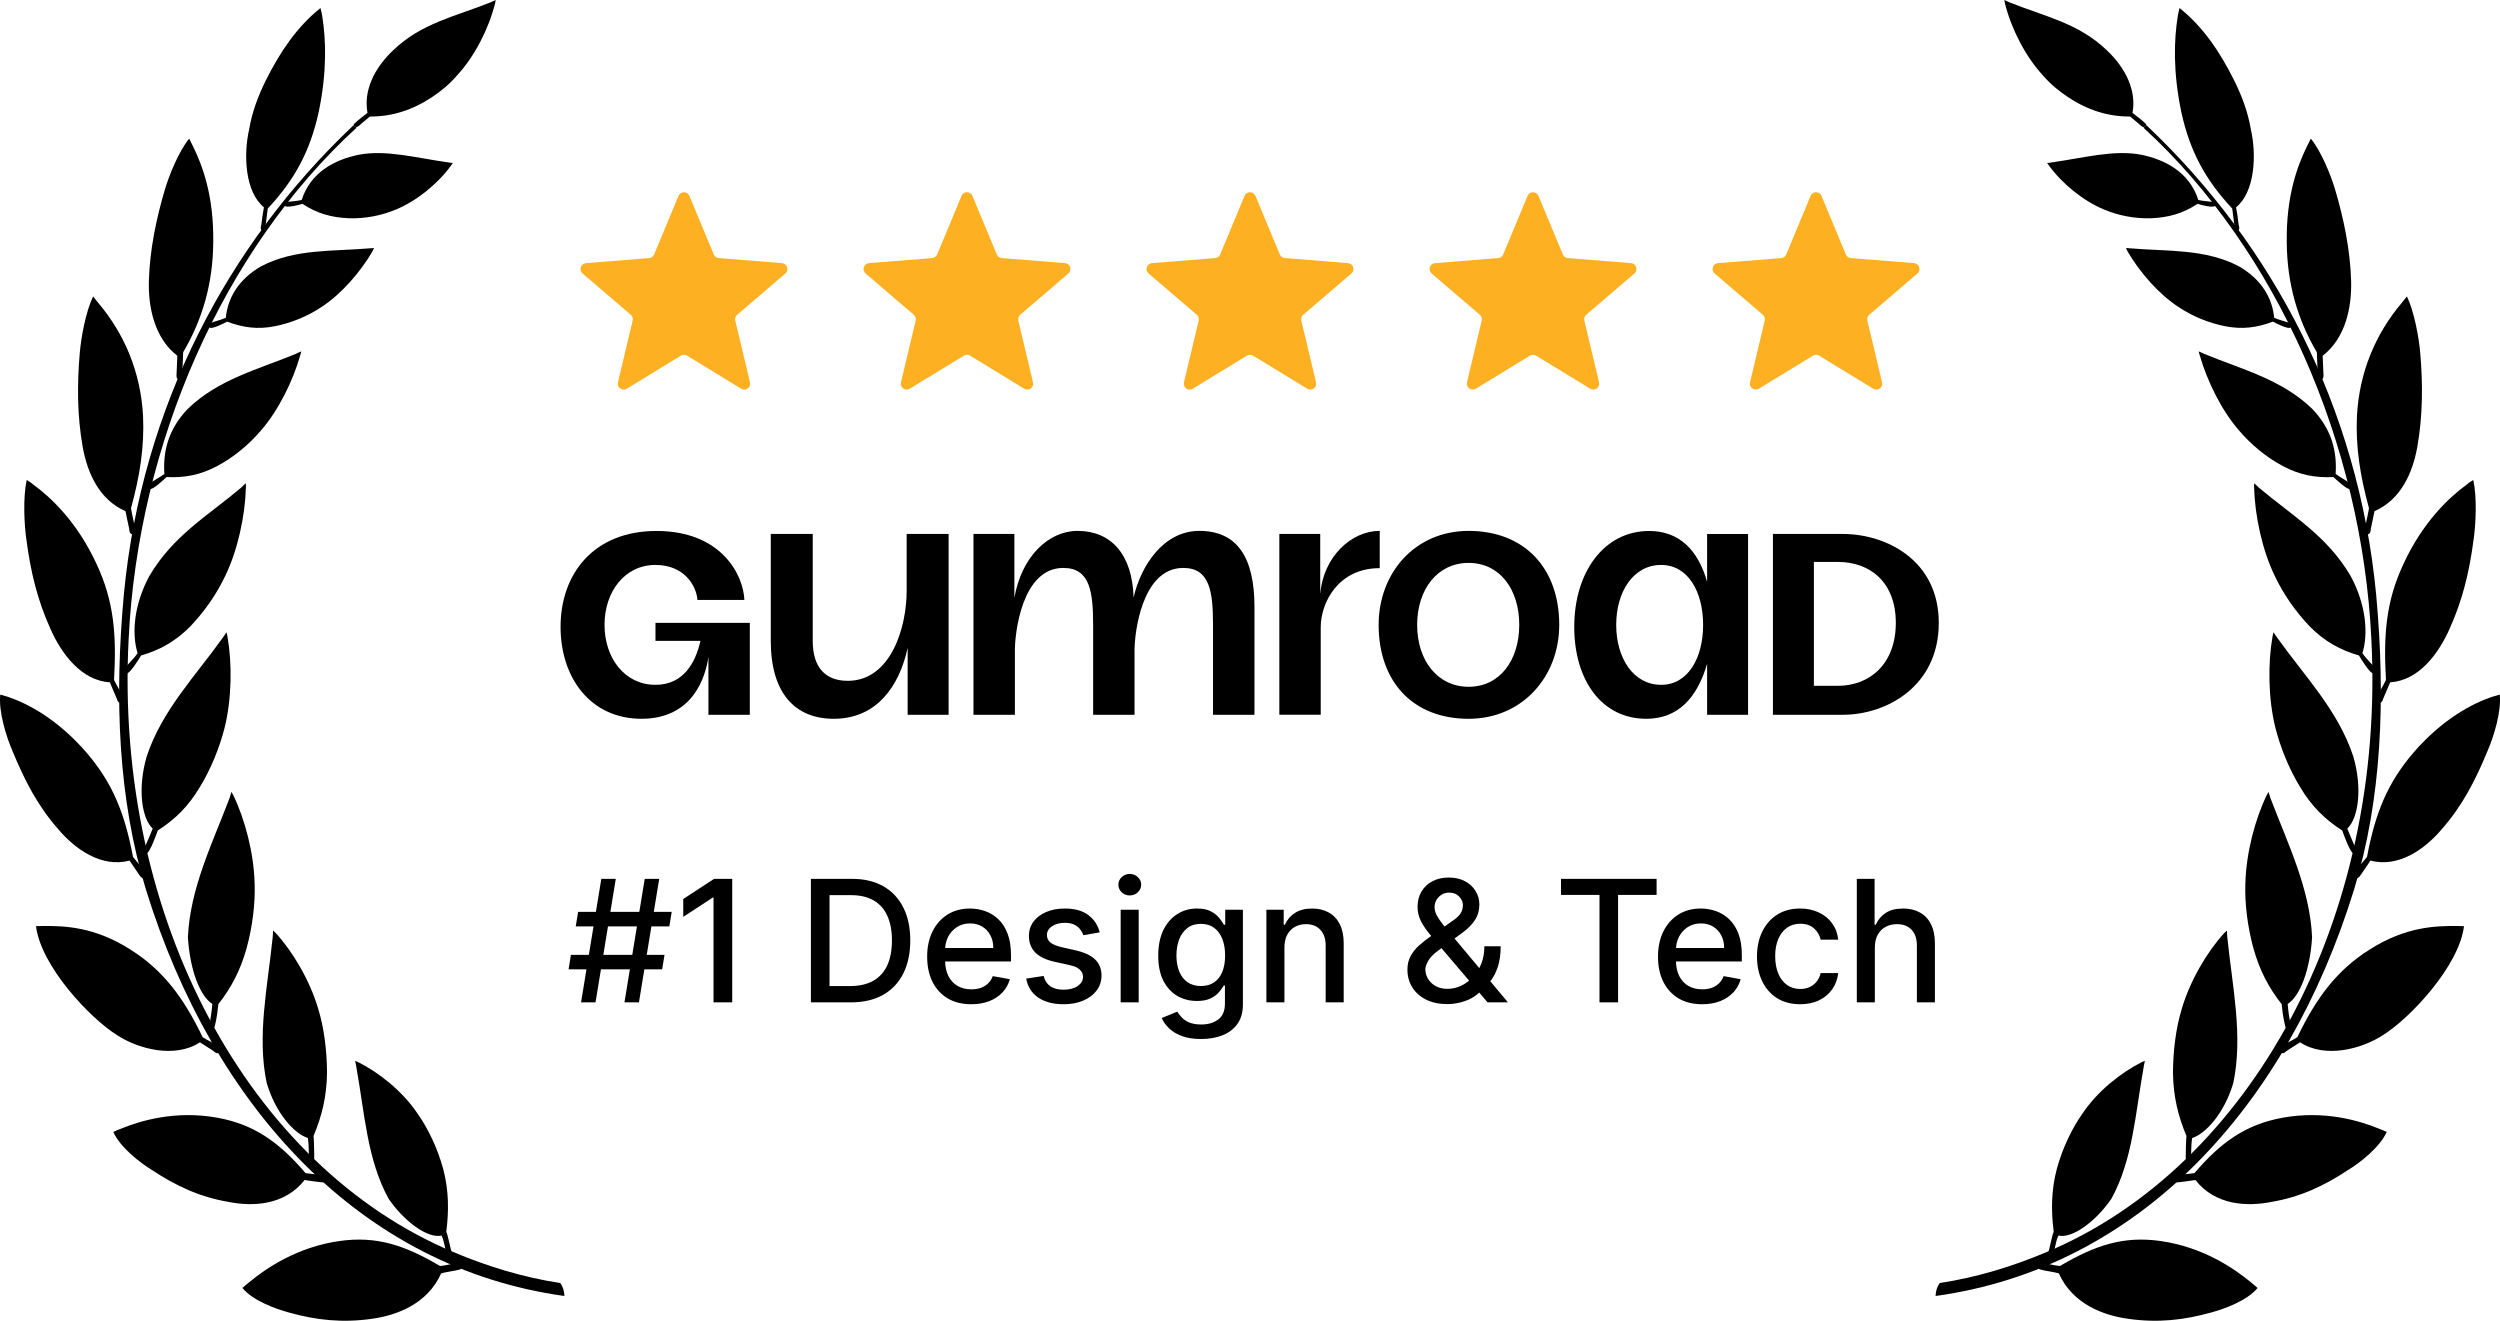 <svg width="212" height="112" viewBox="0 0 212 112" fill="none" xmlns="http://www.w3.org/2000/svg">
<path d="M57.538 16.61C57.709 16.199 58.291 16.199 58.462 16.61L60.528 21.577C60.6 21.75 60.763 21.869 60.95 21.884L66.312 22.314C66.756 22.349 66.936 22.902 66.598 23.192L62.512 26.692C62.369 26.814 62.307 27.005 62.351 27.187L63.599 32.421C63.702 32.853 63.232 33.195 62.852 32.963L58.261 30.159C58.101 30.061 57.9 30.061 57.739 30.159L53.148 32.963C52.769 33.195 52.298 32.853 52.401 32.421L53.65 27.187C53.693 27.005 53.631 26.814 53.488 26.692L49.403 23.192C49.065 22.902 49.245 22.349 49.688 22.314L55.051 21.884C55.237 21.869 55.4 21.75 55.472 21.577L57.538 16.61Z" fill="#FDB022"/>
<path d="M81.538 16.61C81.709 16.199 82.291 16.199 82.462 16.61L84.528 21.577C84.6 21.75 84.763 21.869 84.95 21.884L90.312 22.314C90.756 22.349 90.936 22.902 90.598 23.192L86.512 26.692C86.369 26.814 86.307 27.005 86.351 27.187L87.599 32.421C87.702 32.853 87.232 33.195 86.852 32.963L82.261 30.159C82.101 30.061 81.9 30.061 81.74 30.159L77.148 32.963C76.769 33.195 76.298 32.853 76.401 32.421L77.65 27.187C77.693 27.005 77.631 26.814 77.488 26.692L73.403 23.192C73.065 22.902 73.245 22.349 73.688 22.314L79.051 21.884C79.237 21.869 79.4 21.75 79.472 21.577L81.538 16.61Z" fill="#FDB022"/>
<path d="M105.538 16.61C105.709 16.199 106.291 16.199 106.462 16.61L108.528 21.577C108.6 21.75 108.763 21.869 108.95 21.884L114.312 22.314C114.756 22.349 114.935 22.902 114.598 23.192L110.512 26.692C110.369 26.814 110.307 27.005 110.351 27.187L111.599 32.421C111.702 32.853 111.232 33.195 110.852 32.963L106.261 30.159C106.101 30.061 105.899 30.061 105.739 30.159L101.148 32.963C100.769 33.195 100.298 32.853 100.401 32.421L101.649 27.187C101.693 27.005 101.631 26.814 101.488 26.692L97.403 23.192C97.065 22.902 97.245 22.349 97.688 22.314L103.051 21.884C103.237 21.869 103.4 21.75 103.472 21.577L105.538 16.61Z" fill="#FDB022"/>
<path d="M129.538 16.61C129.709 16.199 130.291 16.199 130.462 16.61L132.528 21.577C132.6 21.75 132.763 21.869 132.95 21.884L138.312 22.314C138.756 22.349 138.935 22.902 138.598 23.192L134.512 26.692C134.369 26.814 134.307 27.005 134.351 27.187L135.599 32.421C135.702 32.853 135.232 33.195 134.852 32.963L130.261 30.159C130.101 30.061 129.9 30.061 129.74 30.159L125.148 32.963C124.769 33.195 124.298 32.853 124.401 32.421L125.649 27.187C125.693 27.005 125.631 26.814 125.488 26.692L121.402 23.192C121.065 22.902 121.244 22.349 121.688 22.314L127.051 21.884C127.237 21.869 127.4 21.75 127.472 21.577L129.538 16.61Z" fill="#FDB022"/>
<path d="M153.538 16.61C153.709 16.199 154.291 16.199 154.462 16.61L156.528 21.577C156.6 21.75 156.763 21.869 156.949 21.884L162.312 22.314C162.756 22.349 162.935 22.902 162.598 23.192L158.512 26.692C158.369 26.814 158.307 27.005 158.351 27.187L159.599 32.421C159.702 32.853 159.231 33.195 158.852 32.963L154.261 30.159C154.101 30.061 153.899 30.061 153.739 30.159L149.148 32.963C148.769 33.195 148.298 32.853 148.401 32.421L149.649 27.187C149.693 27.005 149.631 26.814 149.488 26.692L145.402 23.192C145.065 22.902 145.244 22.349 145.688 22.314L151.051 21.884C151.237 21.869 151.4 21.75 151.472 21.577L153.538 16.61Z" fill="#FDB022"/>
<path fill-rule="evenodd" clip-rule="evenodd" d="M47.863 109.9C30.638 107.515 18.098 93.964 12.377 75.44C10.027 67.774 9.687 59.271 10.506 50.381C12.021 34.507 19.304 20.723 29.927 10.671C29.973 10.624 29.989 10.609 30.004 10.655C30.035 10.702 30.128 10.748 30.174 10.779C30.236 10.81 30.252 10.779 30.205 10.857C18.933 21.187 11.697 37.62 10.908 54.222C9.687 77.934 21.191 98.935 38.431 106.168C41.323 107.391 44.353 108.321 47.508 108.801C47.724 109.08 47.848 109.467 47.863 109.9Z" fill="black"/>
<path fill-rule="evenodd" clip-rule="evenodd" d="M4.924 70.299C6.331 71.971 8.573 73.613 10.986 72.978C11.109 73.164 11.743 74.093 11.836 74.232C11.944 74.403 12.145 74.573 12.3 74.434C12.393 74.372 12.47 74.232 12.377 74.016C12.021 73.582 11.681 73.133 11.279 72.668C10.568 68.905 9.532 66.396 7.367 63.856C4.862 60.944 2.296 59.643 0.703 59.101C0.471 59.039 0.255 58.977 0.023 58.9C-0.132 60.355 0.533 62.477 1.059 63.685C2.079 66.163 3.193 68.332 4.924 70.299Z" fill="black"/>
<path fill-rule="evenodd" clip-rule="evenodd" d="M25.644 17.284C25.443 17.362 24.268 17.671 24.129 17.439C24.082 17.377 24.144 17.145 24.252 17.129C24.685 17.083 25.165 17.052 25.582 16.959C26.34 14.574 28.442 13.536 30.375 13.133C32.695 12.669 35.246 13.381 37.983 13.768C38.122 13.8 38.277 13.815 38.4 13.815C38.354 13.908 38.292 13.97 38.23 14.063C37.086 15.627 35.292 17.067 33.545 17.78C32.37 18.275 30.963 18.554 29.587 18.508C28.133 18.446 26.912 18.121 25.644 17.284Z" fill="black"/>
<path fill-rule="evenodd" clip-rule="evenodd" d="M30.174 10.764C30.267 10.795 30.267 10.764 30.437 10.671C30.762 10.361 31.04 10.175 31.365 9.881C33.22 9.897 34.983 9.339 36.653 8.224C37.395 7.728 38.137 7.124 38.756 6.396C40.24 4.801 41.431 2.463 41.972 0.325C42.003 0.201 42.019 0.124 42.034 0C41.895 0.062 41.771 0.124 41.632 0.186C38.632 1.394 35.725 1.951 33.313 4.29C31.674 5.854 30.824 7.744 31.164 9.571C30.793 9.866 30.406 10.144 30.051 10.485C29.896 10.624 30.082 10.764 30.174 10.764Z" fill="black"/>
<path fill-rule="evenodd" clip-rule="evenodd" d="M19.258 27.274C19.057 27.382 17.928 27.971 17.758 27.769C17.681 27.692 17.712 27.444 17.82 27.398C18.237 27.243 18.732 27.134 19.15 26.948C19.304 25.26 20.247 23.681 22.118 22.596C24.979 21.079 28.226 21.326 31.288 21.063C31.442 21.048 31.581 21.048 31.721 21.032C31.674 21.125 31.628 21.203 31.597 21.296C30.576 23.061 28.922 24.966 27.236 26.05C26.108 26.809 24.716 27.382 23.325 27.661C21.856 27.955 20.603 27.785 19.258 27.274Z" fill="black"/>
<path fill-rule="evenodd" clip-rule="evenodd" d="M4.275 53.324C5.203 55.415 6.873 57.707 9.316 57.862C9.393 58.079 9.841 59.085 9.903 59.24C9.95 59.457 10.104 59.689 10.305 59.596C10.398 59.566 10.491 59.442 10.475 59.225C10.243 58.667 9.95 58.234 9.671 57.661C9.888 53.82 9.671 51.016 8.202 47.857C6.532 44.217 4.244 42.126 2.837 41.104C2.667 40.949 2.466 40.825 2.265 40.702C1.94 42.188 2.048 44.496 2.249 45.828C2.605 48.523 3.177 50.892 4.275 53.324Z" fill="black"/>
<path fill-rule="evenodd" clip-rule="evenodd" d="M7.012 37.898C7.414 40.129 8.419 42.374 10.645 43.35C10.676 43.582 10.924 44.666 10.955 44.837C10.955 45.069 11.032 45.332 11.248 45.301C11.31 45.286 11.465 45.224 11.48 44.992C11.388 44.403 11.217 43.737 11.109 43.102C11.851 40.392 12.254 37.914 12.13 35.265C11.929 31.533 10.537 28.296 8.341 25.694C8.171 25.508 8.048 25.307 7.893 25.137C7.275 26.422 6.873 28.621 6.764 29.938C6.532 32.602 6.548 35.281 7.012 37.898Z" fill="black"/>
<path fill-rule="evenodd" clip-rule="evenodd" d="M12.625 23.82C12.563 26.112 13.119 28.683 15.037 30.17C15.021 30.402 14.975 31.517 14.975 31.672C14.944 31.889 14.959 32.152 15.176 32.199C15.253 32.199 15.392 32.183 15.439 31.966C15.485 31.393 15.501 30.511 15.531 29.876C17.171 27.088 18.052 24.052 18.083 20.583C18.145 16.572 17.155 14.016 16.366 12.406C16.258 12.189 16.15 11.972 16.042 11.755C15.176 12.808 14.356 14.822 13.985 16.061C13.243 18.57 12.702 21.187 12.625 23.82Z" fill="black"/>
<path fill-rule="evenodd" clip-rule="evenodd" d="M21.129 10.965C20.634 13.118 20.773 16.277 22.381 17.578C22.32 17.857 22.18 18.817 22.165 19.034C22.103 19.267 22.057 19.483 22.242 19.576C22.32 19.607 22.381 19.607 22.474 19.406C22.582 18.802 22.613 18.306 22.706 17.687C24.994 15.24 26.293 12.824 27.02 9.525C27.747 6.071 27.639 3.33 27.329 1.394C27.298 1.162 27.236 0.929 27.175 0.681C25.165 2.292 23.742 4.414 22.536 6.83C21.887 8.147 21.376 9.494 21.129 10.965Z" fill="black"/>
<path fill-rule="evenodd" clip-rule="evenodd" d="M14.124 40.454C13.939 40.624 12.918 41.6 12.671 41.476C12.609 41.414 12.563 41.089 12.671 41.027C13.057 40.717 13.552 40.485 13.939 40.191C13.815 38.332 14.233 36.443 15.918 34.677C18.516 32.152 21.964 31.301 25.103 30C25.242 29.938 25.381 29.86 25.551 29.798C25.52 29.907 25.505 30.031 25.458 30.139C24.84 32.307 23.603 34.832 22.103 36.535C21.129 37.681 19.815 38.781 18.438 39.509C17 40.283 15.64 40.531 14.124 40.454Z" fill="black"/>
<path fill-rule="evenodd" clip-rule="evenodd" d="M11.96 55.585C11.82 55.833 11.001 57.165 10.738 57.103C10.63 57.103 10.522 56.778 10.599 56.654C10.939 56.205 11.372 55.849 11.666 55.384C11.14 53.68 11.388 51.218 12.655 48.864C14.666 45.425 17.603 43.753 20.448 41.352C20.572 41.228 20.696 41.12 20.835 40.98C20.851 41.089 20.866 41.213 20.851 41.352C20.789 43.706 20.17 46.664 19.072 48.895C18.361 50.397 17.31 51.899 16.104 53.154C14.851 54.408 13.521 55.136 11.96 55.585Z" fill="black"/>
<path fill-rule="evenodd" clip-rule="evenodd" d="M13.382 70.422C13.274 70.717 12.717 72.296 12.439 72.358C12.346 72.343 12.161 72.111 12.238 71.94C12.47 71.414 12.733 70.81 12.949 70.267C11.991 69.354 11.666 66.814 12.439 64.15C13.722 60.247 16.583 57.32 18.887 54.083C18.995 53.928 19.103 53.773 19.212 53.618C19.242 53.727 19.258 53.851 19.289 53.974C19.691 56.251 19.66 59.271 19.041 61.734C18.624 63.376 17.897 65.188 16.954 66.736C15.98 68.378 14.82 69.509 13.382 70.422Z" fill="black"/>
<path fill-rule="evenodd" clip-rule="evenodd" d="M9.934 87.784C11.681 88.93 14.805 89.797 16.954 88.388C17.124 88.512 18.021 89.054 18.129 89.147C18.284 89.302 18.5 89.41 18.639 89.193C18.717 89.1 18.763 88.946 18.608 88.775C18.16 88.466 17.665 88.264 17.186 87.954C15.547 84.547 13.784 82.24 11.078 80.536C7.986 78.553 5.404 78.522 3.749 78.522C3.517 78.522 3.285 78.538 3.053 78.538C3.455 81.899 7.615 86.344 9.934 87.784Z" fill="black"/>
<path fill-rule="evenodd" clip-rule="evenodd" d="M18.516 85.151C18.5 85.368 18.392 86.328 18.237 86.917C18.191 87.087 18.176 87.335 17.944 87.242C17.851 87.227 17.758 87.025 17.758 86.932C17.866 86.359 17.959 85.709 18.006 85.136C16.939 84.454 16.104 82.224 15.934 79.483C16.119 75.347 17.974 71.599 19.459 67.697C19.505 67.526 19.567 67.34 19.629 67.154C19.691 67.247 19.722 67.34 19.784 67.433C20.773 69.478 21.531 72.343 21.593 74.929C21.655 76.618 21.407 78.584 20.912 80.412C20.387 82.286 19.613 83.757 18.516 85.151Z" fill="black"/>
<path fill-rule="evenodd" clip-rule="evenodd" d="M19.397 101.924C21.407 102.327 24.129 102.234 25.829 100.066C26.262 100.128 26.958 100.236 27.407 100.267C27.53 100.283 27.623 100.19 27.669 100.035C27.7 99.926 27.669 99.787 27.468 99.679C26.958 99.57 26.448 99.57 25.907 99.477C23.649 96.829 21.515 95.342 18.438 94.784C14.882 94.134 11.867 95.048 10.259 95.714C10.042 95.791 9.81 95.884 9.609 95.993C10.181 97.278 11.851 98.594 12.903 99.229C14.913 100.561 16.97 101.522 19.397 101.924Z" fill="black"/>
<path fill-rule="evenodd" clip-rule="evenodd" d="M26.587 96.333C26.618 96.566 26.649 97.495 26.649 98.114C26.633 98.285 26.68 98.517 26.448 98.532C26.34 98.532 26.216 98.393 26.216 98.285C26.17 97.712 26.201 97.092 26.108 96.504C24.917 96.132 23.34 94.32 22.613 91.826C21.778 87.831 22.691 83.711 23.123 79.483C23.154 79.297 23.139 79.111 23.154 78.91C23.232 78.987 23.325 79.064 23.402 79.142C24.855 80.737 26.309 83.2 27.005 85.616C27.484 87.195 27.731 89.147 27.731 91.021C27.7 92.988 27.298 94.645 26.587 96.333Z" fill="black"/>
<path fill-rule="evenodd" clip-rule="evenodd" d="M37.844 104.464C37.952 104.635 38.091 105.409 38.246 105.998C38.292 106.137 38.385 106.354 38.168 106.431C38.06 106.478 37.921 106.385 37.89 106.292C37.689 105.796 37.689 105.27 37.442 104.774C36.282 105.053 34.272 103.581 32.958 101.661C31.133 98.347 30.932 94.459 30.221 90.51C30.205 90.324 30.143 90.154 30.113 89.968C30.205 89.983 30.298 90.045 30.391 90.076C32.138 90.959 34.133 92.523 35.416 94.444C36.297 95.683 37.117 97.402 37.581 99.121C38.06 100.933 38.076 102.652 37.844 104.464Z" fill="black"/>
<path fill-rule="evenodd" clip-rule="evenodd" d="M31.52 111.836C33.576 111.558 36.236 110.613 37.411 107.98C37.828 107.856 38.555 107.779 38.988 107.655C39.112 107.639 39.173 107.5 39.189 107.329C39.189 107.237 39.127 107.097 38.91 107.066C38.4 107.144 37.89 107.299 37.318 107.36C34.334 105.595 31.922 104.79 28.783 105.239C25.18 105.75 22.551 107.562 21.144 108.723C20.943 108.894 20.742 109.049 20.557 109.219C21.423 110.288 23.371 111 24.531 111.31C26.803 111.945 29.03 112.193 31.52 111.836Z" fill="black"/>
<path fill-rule="evenodd" clip-rule="evenodd" d="M164.137 109.9C181.362 107.515 193.902 93.964 199.623 75.44C201.973 67.774 202.313 59.271 201.494 50.381C199.978 34.507 192.696 20.723 182.073 10.671C182.027 10.624 182.011 10.609 181.996 10.655C181.965 10.702 181.872 10.748 181.826 10.779C181.764 10.81 181.748 10.779 181.795 10.857C193.067 21.187 200.303 37.62 201.092 54.222C202.313 77.934 190.809 98.935 173.569 106.168C170.677 107.391 167.647 108.321 164.492 108.801C164.276 109.08 164.152 109.467 164.137 109.9Z" fill="black"/>
<path fill-rule="evenodd" clip-rule="evenodd" d="M207.076 70.299C205.669 71.971 203.427 73.613 201.014 72.978C200.891 73.164 200.257 74.093 200.164 74.232C200.056 74.403 199.855 74.573 199.7 74.434C199.607 74.372 199.53 74.232 199.623 74.016C199.978 73.582 200.319 73.133 200.721 72.668C201.432 68.905 202.468 66.396 204.633 63.856C207.138 60.944 209.704 59.643 211.297 59.101C211.529 59.039 211.745 58.977 211.977 58.9C212.132 60.355 211.467 62.477 210.941 63.685C209.921 66.163 208.807 68.332 207.076 70.299Z" fill="black"/>
<path fill-rule="evenodd" clip-rule="evenodd" d="M186.356 17.284C186.557 17.362 187.732 17.671 187.871 17.439C187.918 17.377 187.856 17.145 187.748 17.129C187.315 17.083 186.835 17.052 186.418 16.959C185.66 14.574 183.557 13.536 181.625 13.133C179.305 12.669 176.754 13.381 174.017 13.768C173.878 13.8 173.723 13.815 173.6 13.815C173.646 13.908 173.708 13.97 173.77 14.063C174.914 15.627 176.708 17.067 178.455 17.78C179.63 18.275 181.037 18.554 182.413 18.508C183.867 18.446 185.088 18.121 186.356 17.284Z" fill="black"/>
<path fill-rule="evenodd" clip-rule="evenodd" d="M181.826 10.764C181.733 10.795 181.733 10.764 181.563 10.671C181.238 10.361 180.96 10.175 180.635 9.881C178.78 9.897 177.017 9.339 175.347 8.224C174.605 7.728 173.863 7.124 173.244 6.396C171.76 4.801 170.569 2.463 170.028 0.325C169.997 0.201 169.982 0.124 169.966 0C170.105 0.062 170.229 0.124 170.368 0.186C173.368 1.394 176.275 1.951 178.687 4.29C180.326 5.854 181.176 7.744 180.836 9.571C181.207 9.866 181.594 10.144 181.949 10.485C182.104 10.624 181.918 10.764 181.826 10.764Z" fill="black"/>
<path fill-rule="evenodd" clip-rule="evenodd" d="M192.742 27.274C192.943 27.382 194.072 27.971 194.242 27.769C194.319 27.692 194.288 27.444 194.18 27.398C193.763 27.243 193.268 27.134 192.85 26.948C192.696 25.26 191.752 23.681 189.882 22.596C187.021 21.079 183.774 21.326 180.712 21.063C180.558 21.048 180.419 21.048 180.279 21.032C180.326 21.125 180.372 21.203 180.403 21.296C181.424 23.061 183.078 24.966 184.764 26.05C185.892 26.809 187.284 27.382 188.675 27.661C190.144 27.955 191.397 27.785 192.742 27.274Z" fill="black"/>
<path fill-rule="evenodd" clip-rule="evenodd" d="M207.725 53.324C206.797 55.415 205.127 57.707 202.684 57.862C202.607 58.079 202.159 59.085 202.097 59.24C202.05 59.457 201.896 59.689 201.695 59.596C201.602 59.566 201.509 59.442 201.525 59.225C201.757 58.667 202.05 58.234 202.329 57.661C202.112 53.82 202.329 51.016 203.798 47.857C205.468 44.217 207.756 42.126 209.163 41.104C209.333 40.949 209.534 40.825 209.735 40.702C210.06 42.188 209.952 44.496 209.751 45.828C209.395 48.523 208.823 50.892 207.725 53.324Z" fill="black"/>
<path fill-rule="evenodd" clip-rule="evenodd" d="M204.988 37.898C204.586 40.129 203.581 42.374 201.355 43.35C201.324 43.582 201.076 44.666 201.045 44.837C201.045 45.069 200.968 45.332 200.752 45.301C200.69 45.286 200.535 45.224 200.52 44.992C200.612 44.403 200.783 43.737 200.891 43.102C200.149 40.392 199.747 37.914 199.87 35.265C200.071 31.533 201.463 28.296 203.659 25.694C203.829 25.508 203.952 25.307 204.107 25.137C204.725 26.422 205.127 28.621 205.236 29.938C205.468 32.602 205.452 35.281 204.988 37.898Z" fill="black"/>
<path fill-rule="evenodd" clip-rule="evenodd" d="M199.375 23.82C199.437 26.112 198.881 28.683 196.963 30.17C196.979 30.402 197.025 31.517 197.025 31.672C197.056 31.889 197.041 32.152 196.824 32.199C196.747 32.199 196.608 32.183 196.561 31.966C196.515 31.393 196.499 30.511 196.469 29.876C194.829 27.088 193.948 24.052 193.917 20.583C193.855 16.572 194.845 14.016 195.634 12.406C195.742 12.189 195.85 11.972 195.958 11.755C196.824 12.808 197.644 14.822 198.015 16.061C198.757 18.57 199.298 21.187 199.375 23.82Z" fill="black"/>
<path fill-rule="evenodd" clip-rule="evenodd" d="M190.871 10.965C191.366 13.118 191.227 16.277 189.619 17.578C189.681 17.857 189.82 18.817 189.835 19.034C189.897 19.267 189.943 19.483 189.758 19.576C189.681 19.607 189.619 19.607 189.526 19.406C189.418 18.802 189.387 18.306 189.294 17.687C187.006 15.24 185.707 12.824 184.98 9.525C184.253 6.071 184.361 3.33 184.671 1.394C184.702 1.162 184.764 0.929 184.825 0.681C186.835 2.292 188.258 4.414 189.464 6.83C190.113 8.147 190.624 9.494 190.871 10.965Z" fill="black"/>
<path fill-rule="evenodd" clip-rule="evenodd" d="M197.876 40.454C198.061 40.624 199.082 41.6 199.329 41.476C199.391 41.414 199.437 41.089 199.329 41.027C198.942 40.717 198.448 40.485 198.061 40.191C198.185 38.332 197.767 36.443 196.082 34.677C193.484 32.152 190.036 31.301 186.897 30C186.758 29.938 186.619 29.86 186.449 29.798C186.48 29.907 186.495 30.031 186.542 30.139C187.16 32.307 188.397 34.832 189.897 36.535C190.871 37.681 192.185 38.781 193.562 39.509C195 40.283 196.36 40.531 197.876 40.454Z" fill="black"/>
<path fill-rule="evenodd" clip-rule="evenodd" d="M200.04 55.585C200.179 55.833 200.999 57.165 201.262 57.103C201.37 57.103 201.478 56.778 201.401 56.654C201.061 56.205 200.628 55.849 200.334 55.384C200.86 53.68 200.612 51.218 199.345 48.864C197.334 45.425 194.397 43.753 191.551 41.352C191.428 41.228 191.304 41.12 191.165 40.98C191.149 41.089 191.134 41.213 191.149 41.352C191.211 43.706 191.83 46.664 192.928 48.895C193.639 50.397 194.69 51.899 195.896 53.154C197.149 54.408 198.479 55.136 200.04 55.585Z" fill="black"/>
<path fill-rule="evenodd" clip-rule="evenodd" d="M198.618 70.422C198.726 70.717 199.283 72.296 199.561 72.358C199.654 72.343 199.839 72.111 199.762 71.94C199.53 71.414 199.267 70.81 199.051 70.267C200.009 69.354 200.334 66.814 199.561 64.15C198.278 60.247 195.417 57.32 193.113 54.083C193.005 53.928 192.897 53.773 192.788 53.618C192.758 53.727 192.742 53.851 192.711 53.974C192.309 56.251 192.34 59.271 192.959 61.734C193.376 63.376 194.103 65.188 195.046 66.736C196.02 68.378 197.18 69.509 198.618 70.422Z" fill="black"/>
<path fill-rule="evenodd" clip-rule="evenodd" d="M202.066 87.784C200.319 88.93 197.195 89.797 195.046 88.388C194.876 88.512 193.979 89.054 193.871 89.147C193.716 89.302 193.5 89.41 193.361 89.193C193.283 89.1 193.237 88.946 193.392 88.775C193.84 88.466 194.335 88.264 194.814 87.954C196.453 84.547 198.216 82.24 200.922 80.536C204.014 78.553 206.596 78.522 208.251 78.522C208.483 78.522 208.715 78.538 208.947 78.538C208.545 81.899 204.385 86.344 202.066 87.784Z" fill="black"/>
<path fill-rule="evenodd" clip-rule="evenodd" d="M193.484 85.151C193.5 85.368 193.608 86.328 193.763 86.917C193.809 87.087 193.824 87.335 194.056 87.242C194.149 87.227 194.242 87.025 194.242 86.932C194.134 86.359 194.041 85.709 193.995 85.136C195.061 84.454 195.896 82.224 196.066 79.483C195.881 75.347 194.025 71.599 192.541 67.697C192.495 67.526 192.433 67.34 192.371 67.154C192.309 67.247 192.278 67.34 192.216 67.433C191.227 69.478 190.469 72.343 190.407 74.929C190.345 76.618 190.593 78.584 191.088 80.412C191.613 82.286 192.386 83.757 193.484 85.151Z" fill="black"/>
<path fill-rule="evenodd" clip-rule="evenodd" d="M192.603 101.924C190.593 102.327 187.871 102.234 186.171 100.066C185.738 100.128 185.042 100.236 184.593 100.267C184.47 100.283 184.377 100.19 184.331 100.035C184.3 99.926 184.331 99.787 184.532 99.679C185.042 99.57 185.552 99.57 186.093 99.477C188.351 96.829 190.485 95.342 193.562 94.784C197.118 94.134 200.133 95.048 201.741 95.714C201.958 95.791 202.19 95.884 202.391 95.993C201.818 97.278 200.149 98.594 199.097 99.229C197.087 100.561 195.031 101.522 192.603 101.924Z" fill="black"/>
<path fill-rule="evenodd" clip-rule="evenodd" d="M185.413 96.333C185.382 96.566 185.351 97.495 185.351 98.114C185.367 98.285 185.32 98.517 185.552 98.532C185.66 98.532 185.784 98.393 185.784 98.285C185.83 97.712 185.799 97.092 185.892 96.504C187.083 96.132 188.66 94.32 189.387 91.826C190.222 87.831 189.309 83.711 188.876 79.483C188.846 79.297 188.861 79.111 188.846 78.91C188.768 78.987 188.675 79.064 188.598 79.142C187.145 80.737 185.691 83.2 184.995 85.616C184.516 87.195 184.269 89.147 184.269 91.021C184.3 92.988 184.702 94.645 185.413 96.333Z" fill="black"/>
<path fill-rule="evenodd" clip-rule="evenodd" d="M174.156 104.464C174.048 104.635 173.909 105.409 173.754 105.998C173.708 106.137 173.615 106.354 173.832 106.431C173.94 106.478 174.079 106.385 174.11 106.292C174.311 105.796 174.311 105.27 174.558 104.774C175.718 105.053 177.728 103.581 179.042 101.661C180.867 98.347 181.068 94.459 181.779 90.51C181.795 90.324 181.857 90.154 181.888 89.968C181.795 89.983 181.702 90.045 181.609 90.076C179.862 90.959 177.867 92.523 176.584 94.444C175.703 95.683 174.883 97.402 174.419 99.121C173.94 100.933 173.924 102.652 174.156 104.464Z" fill="black"/>
<path fill-rule="evenodd" clip-rule="evenodd" d="M180.48 111.836C178.424 111.558 175.764 110.613 174.589 107.98C174.172 107.856 173.445 107.779 173.012 107.655C172.888 107.639 172.827 107.5 172.811 107.329C172.811 107.237 172.873 107.097 173.089 107.066C173.6 107.144 174.11 107.299 174.682 107.36C177.666 105.595 180.078 104.79 183.217 105.239C186.82 105.75 189.449 107.562 190.856 108.723C191.057 108.894 191.258 109.049 191.443 109.219C190.577 110.288 188.629 111 187.469 111.31C185.196 111.945 182.97 112.193 180.48 111.836Z" fill="black"/>
<path d="M117.001 45.019C114.587 45.019 112.227 47.205 111.955 50.364V45.279H108.488V60.612H111.998V53.19C111.998 51.111 113.471 48.179 117.001 48.179V45.019Z" fill="black"/>
<path d="M153.818 58.157V47.652H155.851C158.563 47.652 160.765 49.347 160.765 52.82C160.765 56.294 158.563 58.157 155.851 58.157H153.818ZM150.344 60.614H156.275C159.918 60.614 164.408 58.242 164.408 52.82C164.408 47.483 159.918 45.28 156.275 45.28H150.344V60.614Z" fill="black"/>
<path d="M137.054 52.99C137.054 50.194 138.494 47.907 140.866 47.907C143.153 47.907 144.424 50.194 144.424 52.99C144.424 55.786 143.153 58.073 140.866 58.073C138.494 58.073 137.054 55.786 137.054 52.99ZM133.496 53.159C133.496 57.734 135.868 60.953 139.595 60.953C142.307 60.953 143.916 59.174 144.763 56.294V60.615H148.236V45.281H144.763V49.347C144.001 46.636 142.391 45.026 139.849 45.026C136.037 45.026 133.496 48.5 133.496 53.159Z" fill="black"/>
<path d="M54.398 60.953C50.078 60.953 47.536 57.48 47.536 53.159C47.536 48.669 50.332 45.026 55.669 45.026C61.176 45.026 63.039 48.754 63.124 50.872H59.142C59.058 49.686 58.041 47.907 55.584 47.907C52.958 47.907 51.264 50.194 51.264 52.99C51.264 55.786 52.958 58.073 55.584 58.073C57.956 58.073 58.973 56.209 59.397 54.346H55.584V52.821H63.584V60.615H60.074V55.701C59.82 57.48 58.719 60.953 54.398 60.953Z" fill="black"/>
<path d="M70.699 60.953C67.395 60.953 65.362 58.751 65.362 54.345V45.28H68.92V54.345C68.92 56.633 70.021 57.734 71.885 57.734C75.528 57.734 76.884 53.244 76.884 50.109V45.28H80.442V60.614H76.968V54.938C76.291 58.073 74.427 60.953 70.699 60.953Z" fill="black"/>
<path d="M101.705 45.019C98.669 45.019 96.754 47.951 96.129 50.663C96.022 47.029 94.235 45.019 91.376 45.019C88.906 45.019 86.614 47.221 86.019 50.706V45.279H82.55V60.614H86.063V55.117C86.063 53.754 86.632 48.161 90.168 48.161C92.459 48.161 92.698 50.227 92.698 53.052V60.614H96.209V55.117C96.209 53.754 96.801 48.161 100.338 48.161C102.627 48.161 102.863 50.227 102.863 53.052V60.614H106.379V51.544C106.396 47.192 104.859 45.019 101.705 45.019Z" fill="black"/>
<path d="M124.539 45.019C119.99 45.019 116.909 48.585 116.909 52.986C116.909 57.836 119.84 60.954 124.539 60.954C129.086 60.954 132.223 57.388 132.223 52.986C132.223 48.136 129.235 45.019 124.539 45.019ZM124.539 58.239C121.891 58.239 120.175 55.998 120.175 52.986C120.175 49.974 121.897 47.733 124.539 47.733C127.18 47.733 128.832 49.974 128.832 52.986C128.832 55.998 127.178 58.239 124.539 58.239Z" fill="black"/>
<path d="M52.955 85L54.673 74.527H55.901L54.182 85H52.955ZM48.215 82.198L48.414 80.971H56.351L56.151 82.198H48.215ZM49.273 85L50.992 74.527H52.219L50.501 85H49.273ZM48.823 78.557L49.023 77.329H56.959L56.76 78.557H48.823Z" fill="black"/>
<path d="M62.092 74.527V85H60.507V76.112H60.445L57.94 77.749V76.235L60.553 74.527H62.092Z" fill="black"/>
<path d="M72.154 85H68.764V74.527H72.261C73.288 74.527 74.169 74.737 74.905 75.156C75.641 75.572 76.206 76.17 76.598 76.951C76.993 77.728 77.191 78.661 77.191 79.748C77.191 80.839 76.992 81.777 76.593 82.561C76.197 83.345 75.624 83.948 74.874 84.371C74.124 84.79 73.218 85 72.154 85ZM70.344 83.619H72.067C72.865 83.619 73.528 83.469 74.056 83.169C74.585 82.866 74.98 82.428 75.243 81.855C75.505 81.279 75.636 80.577 75.636 79.748C75.636 78.927 75.505 78.23 75.243 77.657C74.984 77.084 74.597 76.649 74.082 76.353C73.567 76.056 72.928 75.908 72.164 75.908H70.344V83.619Z" fill="black"/>
<path d="M82.361 85.159C81.587 85.159 80.92 84.993 80.361 84.662C79.806 84.328 79.376 83.86 79.073 83.256C78.773 82.649 78.623 81.939 78.623 81.124C78.623 80.319 78.773 79.61 79.073 78.997C79.376 78.383 79.799 77.904 80.341 77.56C80.886 77.215 81.524 77.043 82.253 77.043C82.697 77.043 83.126 77.117 83.542 77.263C83.958 77.41 84.331 77.64 84.662 77.953C84.993 78.267 85.253 78.674 85.444 79.176C85.635 79.673 85.731 80.278 85.731 80.991V81.533H79.487V80.388H84.232C84.232 79.985 84.151 79.629 83.987 79.319C83.823 79.005 83.593 78.758 83.297 78.577C83.003 78.397 82.659 78.306 82.264 78.306C81.834 78.306 81.459 78.412 81.139 78.623C80.822 78.831 80.576 79.104 80.402 79.442C80.232 79.776 80.147 80.139 80.147 80.531V81.426C80.147 81.951 80.239 82.397 80.423 82.765C80.61 83.133 80.871 83.415 81.205 83.609C81.539 83.8 81.93 83.895 82.376 83.895C82.666 83.895 82.93 83.855 83.169 83.773C83.407 83.688 83.614 83.561 83.787 83.394C83.961 83.227 84.094 83.021 84.186 82.776L85.633 83.036C85.518 83.463 85.31 83.836 85.01 84.156C84.713 84.473 84.34 84.721 83.89 84.898C83.443 85.072 82.933 85.159 82.361 85.159Z" fill="black"/>
<path d="M93.255 79.063L91.87 79.308C91.812 79.131 91.719 78.963 91.593 78.802C91.471 78.642 91.304 78.511 91.092 78.409C90.881 78.306 90.617 78.255 90.3 78.255C89.867 78.255 89.505 78.352 89.216 78.547C88.926 78.737 88.781 78.985 88.781 79.288C88.781 79.551 88.878 79.762 89.072 79.922C89.267 80.082 89.58 80.214 90.013 80.316L91.261 80.602C91.984 80.769 92.522 81.027 92.877 81.374C93.231 81.722 93.409 82.174 93.409 82.73C93.409 83.2 93.272 83.619 93 83.987C92.73 84.352 92.354 84.639 91.87 84.847C91.389 85.055 90.832 85.159 90.197 85.159C89.318 85.159 88.6 84.971 88.044 84.596C87.489 84.218 87.148 83.681 87.022 82.985L88.5 82.76C88.592 83.145 88.781 83.437 89.067 83.635C89.354 83.829 89.727 83.926 90.187 83.926C90.688 83.926 91.089 83.822 91.389 83.614C91.689 83.403 91.839 83.145 91.839 82.842C91.839 82.597 91.747 82.39 91.563 82.223C91.382 82.056 91.104 81.93 90.729 81.845L89.4 81.553C88.667 81.386 88.125 81.121 87.773 80.756C87.426 80.391 87.252 79.929 87.252 79.37C87.252 78.906 87.382 78.501 87.641 78.153C87.9 77.805 88.258 77.534 88.714 77.34C89.171 77.142 89.695 77.043 90.284 77.043C91.133 77.043 91.801 77.227 92.289 77.596C92.776 77.96 93.099 78.449 93.255 79.063Z" fill="black"/>
<path d="M95.032 85V77.145H96.561V85H95.032ZM95.804 75.933C95.538 75.933 95.31 75.845 95.119 75.668C94.932 75.487 94.838 75.272 94.838 75.023C94.838 74.771 94.932 74.556 95.119 74.379C95.31 74.198 95.538 74.108 95.804 74.108C96.07 74.108 96.297 74.198 96.484 74.379C96.675 74.556 96.771 74.771 96.771 75.023C96.771 75.272 96.675 75.487 96.484 75.668C96.297 75.845 96.07 75.933 95.804 75.933Z" fill="black"/>
<path d="M101.854 88.109C101.23 88.109 100.693 88.027 100.243 87.864C99.796 87.7 99.432 87.484 99.149 87.214C98.866 86.945 98.654 86.65 98.514 86.329L99.829 85.787C99.921 85.938 100.044 86.096 100.197 86.263C100.354 86.433 100.565 86.578 100.831 86.698C101.1 86.817 101.446 86.877 101.869 86.877C102.449 86.877 102.928 86.735 103.306 86.452C103.684 86.173 103.874 85.726 103.874 85.112V83.568H103.776C103.684 83.735 103.551 83.921 103.378 84.126C103.207 84.33 102.972 84.507 102.672 84.657C102.372 84.807 101.982 84.882 101.501 84.882C100.88 84.882 100.321 84.737 99.824 84.448C99.329 84.154 98.937 83.723 98.647 83.154C98.361 82.581 98.218 81.877 98.218 81.042C98.218 80.207 98.359 79.491 98.642 78.894C98.929 78.298 99.321 77.841 99.819 77.524C100.316 77.203 100.88 77.043 101.511 77.043C101.999 77.043 102.392 77.125 102.692 77.289C102.992 77.449 103.226 77.636 103.393 77.851C103.563 78.066 103.695 78.255 103.787 78.419H103.899V77.145H105.398V85.174C105.398 85.849 105.241 86.403 104.927 86.836C104.613 87.269 104.189 87.589 103.654 87.797C103.122 88.005 102.522 88.109 101.854 88.109ZM101.838 83.614C102.278 83.614 102.65 83.512 102.953 83.307C103.26 83.099 103.492 82.803 103.649 82.418C103.809 82.029 103.889 81.564 103.889 81.022C103.889 80.493 103.811 80.028 103.654 79.626C103.497 79.223 103.267 78.91 102.963 78.685C102.66 78.456 102.285 78.342 101.838 78.342C101.378 78.342 100.995 78.461 100.688 78.7C100.381 78.935 100.149 79.256 99.992 79.661C99.839 80.067 99.762 80.52 99.762 81.022C99.762 81.536 99.841 81.988 99.998 82.377C100.154 82.765 100.386 83.069 100.693 83.287C101.003 83.505 101.385 83.614 101.838 83.614Z" fill="black"/>
<path d="M108.919 80.336V85H107.39V77.145H108.858V78.424H108.955C109.136 78.008 109.419 77.674 109.804 77.422C110.193 77.169 110.682 77.043 111.272 77.043C111.807 77.043 112.276 77.156 112.678 77.381C113.08 77.602 113.392 77.933 113.614 78.373C113.835 78.812 113.946 79.356 113.946 80.004V85H112.417V80.188C112.417 79.619 112.269 79.174 111.972 78.853C111.676 78.529 111.268 78.368 110.75 78.368C110.396 78.368 110.08 78.444 109.804 78.598C109.531 78.751 109.315 78.976 109.155 79.273C108.998 79.566 108.919 79.921 108.919 80.336Z" fill="black"/>
<path d="M122.74 85.148C122.038 85.148 121.433 85.02 120.925 84.765C120.42 84.509 120.032 84.161 119.759 83.722C119.486 83.278 119.35 82.777 119.35 82.218C119.35 81.792 119.438 81.414 119.616 81.083C119.793 80.749 120.04 80.44 120.357 80.157C120.674 79.874 121.041 79.59 121.457 79.303L123.144 78.112C123.431 77.924 123.654 77.727 123.814 77.519C123.974 77.307 124.054 77.047 124.054 76.736C124.054 76.491 123.949 76.256 123.737 76.031C123.526 75.806 123.243 75.693 122.888 75.693C122.643 75.693 122.427 75.753 122.239 75.872C122.055 75.992 121.91 76.145 121.804 76.332C121.702 76.516 121.651 76.711 121.651 76.915C121.651 77.154 121.716 77.394 121.845 77.636C121.978 77.878 122.149 78.129 122.357 78.388C122.565 78.644 122.783 78.91 123.011 79.186L127.874 85H126.146L122.121 80.27C121.784 79.871 121.47 79.496 121.181 79.145C120.891 78.79 120.656 78.432 120.475 78.071C120.298 77.706 120.209 77.312 120.209 76.89C120.209 76.409 120.318 75.983 120.536 75.611C120.758 75.236 121.066 74.943 121.462 74.732C121.857 74.52 122.321 74.415 122.853 74.415C123.391 74.415 123.853 74.52 124.238 74.732C124.627 74.94 124.925 75.218 125.133 75.565C125.345 75.91 125.45 76.286 125.45 76.695C125.45 77.193 125.326 77.633 125.077 78.015C124.832 78.393 124.492 78.741 124.06 79.058L121.958 80.607C121.549 80.907 121.264 81.204 121.104 81.497C120.947 81.787 120.869 82.014 120.869 82.177C120.869 82.477 120.945 82.755 121.099 83.011C121.256 83.266 121.474 83.471 121.753 83.624C122.036 83.778 122.367 83.855 122.745 83.855C123.134 83.855 123.512 83.771 123.881 83.604C124.252 83.433 124.588 83.19 124.888 82.873C125.191 82.556 125.432 82.176 125.609 81.732C125.786 81.289 125.875 80.793 125.875 80.244H127.256C127.256 80.919 127.179 81.49 127.025 81.957C126.872 82.421 126.686 82.799 126.468 83.093C126.253 83.382 126.05 83.609 125.86 83.773C125.798 83.827 125.74 83.882 125.686 83.936C125.631 83.991 125.573 84.046 125.512 84.1C125.157 84.458 124.728 84.722 124.223 84.893C123.722 85.063 123.228 85.148 122.74 85.148Z" fill="black"/>
<path d="M132.374 75.888V74.527H140.479V75.888H137.212V85H135.637V75.888H132.374Z" fill="black"/>
<path d="M144.336 85.159C143.562 85.159 142.896 84.993 142.337 84.662C141.781 84.328 141.351 83.86 141.048 83.256C140.748 82.649 140.598 81.939 140.598 81.124C140.598 80.319 140.748 79.61 141.048 78.997C141.351 78.383 141.774 77.904 142.316 77.56C142.862 77.215 143.499 77.043 144.229 77.043C144.672 77.043 145.101 77.117 145.517 77.263C145.933 77.41 146.307 77.64 146.637 77.953C146.968 78.267 147.229 78.674 147.42 79.176C147.611 79.673 147.706 80.278 147.706 80.991V81.533H141.462V80.388H146.208C146.208 79.985 146.126 79.629 145.962 79.319C145.799 79.005 145.569 78.758 145.272 78.577C144.979 78.397 144.634 78.306 144.239 78.306C143.809 78.306 143.434 78.412 143.114 78.623C142.797 78.831 142.551 79.104 142.378 79.442C142.207 79.776 142.122 80.139 142.122 80.531V81.426C142.122 81.951 142.214 82.397 142.398 82.765C142.586 83.133 142.846 83.415 143.18 83.609C143.515 83.8 143.905 83.895 144.351 83.895C144.641 83.895 144.905 83.855 145.144 83.773C145.383 83.688 145.589 83.561 145.763 83.394C145.937 83.227 146.07 83.021 146.162 82.776L147.609 83.036C147.493 83.463 147.285 83.836 146.985 84.156C146.688 84.473 146.315 84.721 145.865 84.898C145.419 85.072 144.909 85.159 144.336 85.159Z" fill="black"/>
<path d="M152.653 85.159C151.893 85.159 151.239 84.986 150.69 84.642C150.144 84.294 149.725 83.815 149.432 83.205C149.139 82.595 148.992 81.896 148.992 81.109C148.992 80.311 149.142 79.607 149.442 78.997C149.742 78.383 150.165 77.904 150.71 77.56C151.256 77.215 151.898 77.043 152.638 77.043C153.235 77.043 153.766 77.154 154.234 77.376C154.701 77.594 155.077 77.901 155.364 78.296C155.653 78.692 155.826 79.153 155.88 79.682H154.392C154.31 79.314 154.123 78.997 153.83 78.731C153.54 78.465 153.151 78.332 152.664 78.332C152.237 78.332 151.864 78.444 151.544 78.669C151.227 78.891 150.98 79.208 150.802 79.621C150.625 80.029 150.536 80.514 150.536 81.073C150.536 81.645 150.623 82.14 150.797 82.556C150.971 82.972 151.216 83.294 151.534 83.522C151.854 83.751 152.231 83.865 152.664 83.865C152.953 83.865 153.216 83.812 153.451 83.706C153.69 83.597 153.889 83.442 154.049 83.241C154.213 83.04 154.327 82.798 154.392 82.515H155.88C155.826 83.023 155.66 83.476 155.384 83.875C155.108 84.274 154.738 84.588 154.274 84.816C153.814 85.044 153.274 85.159 152.653 85.159Z" fill="black"/>
<path d="M158.987 80.336V85H157.458V74.527H158.966V78.424H159.063C159.247 78.001 159.529 77.665 159.907 77.416C160.285 77.168 160.78 77.043 161.39 77.043C161.929 77.043 162.399 77.154 162.801 77.376C163.207 77.597 163.521 77.928 163.742 78.368C163.967 78.804 164.08 79.349 164.08 80.004V85H162.551V80.188C162.551 79.612 162.402 79.165 162.106 78.848C161.809 78.528 161.397 78.368 160.868 78.368C160.507 78.368 160.183 78.444 159.897 78.598C159.614 78.751 159.391 78.976 159.227 79.273C159.067 79.566 158.987 79.921 158.987 80.336Z" fill="black"/>
</svg>
